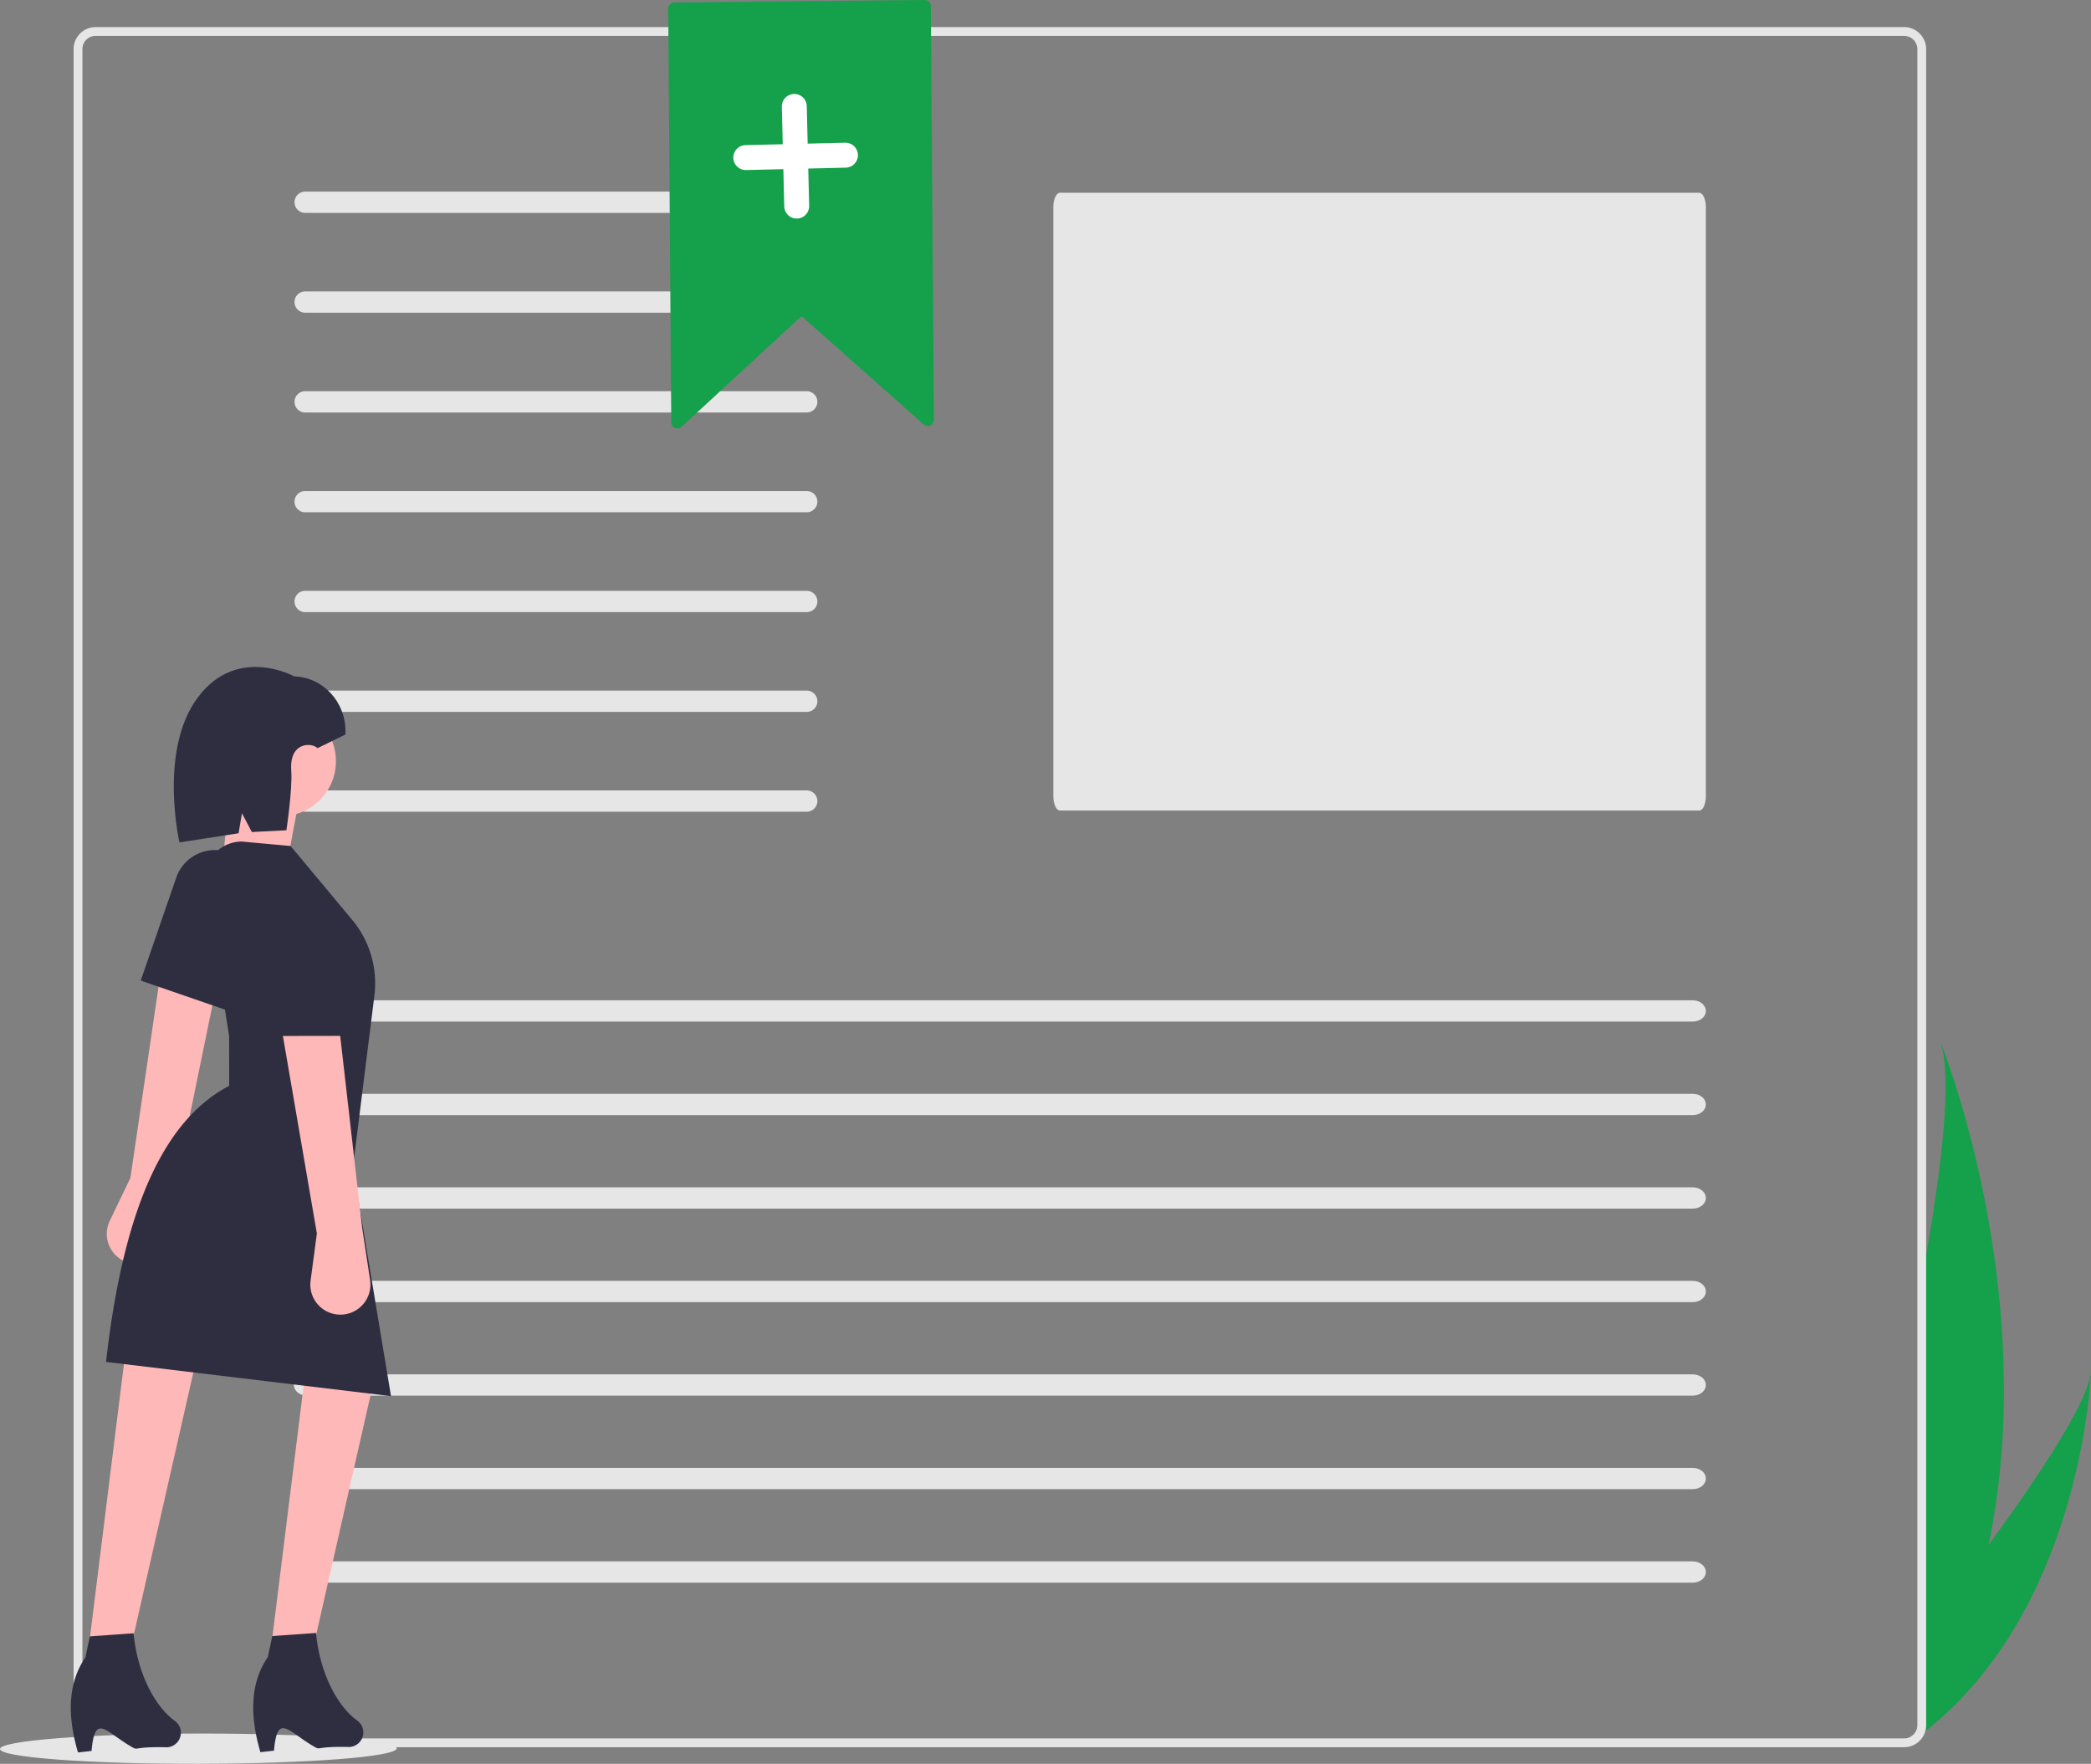 <svg xmlns="http://www.w3.org/2000/svg" id="e22abf0b-c612-4aa4-ad53-907679e19640" data-name="Layer 1" width="737.913" height="622.439" viewBox="0 0 737.913 622.439" class="injected-svg gridItem__media" xmlns:xlink="http://www.w3.org/1999/xlink"><rect x="0" y="0" width="737.913" height="622.439" fill="#808080" stroke="none"/><path d="M968.956,622.708c-.155,3.822-4.019,82.723-57.024,125.835q-3.325,2.704-6.909,5.21l-1.802-1.761h1.046a4.662,4.662,0,0,0,4.661-4.661v-155.523c1.108-5.967,2.155-11.829,3.108-17.537,5.169-31.024,7.562-57.231,3.688-68.118,1.678,4.206,35.364,90.223,17.071,177.866C950.912,659.212,968.107,633.17,968.956,622.708Z" transform="translate(-231.044 -138.78)" fill="#15A04B"></path><path d="M903.015,148.341H264.789a7.778,7.778,0,0,0-7.769,7.769V747.582a7.772,7.772,0,0,0,7.769,7.769H903.015a7.751,7.751,0,0,0,7.665-6.557,6.683,6.683,0,0,0,.104-1.212V156.11A7.778,7.778,0,0,0,903.015,148.341Zm4.661,599.241a4.662,4.662,0,0,1-4.661,4.661H264.789a4.662,4.662,0,0,1-4.661-4.661V156.11a4.668,4.668,0,0,1,4.661-4.661H903.015a4.668,4.668,0,0,1,4.661,4.661Z" transform="translate(-231.044 -138.78)" fill="#E6E6E6"></path><path d="M605.122,206.8c-1.3,0-2.358,2.257-2.358,5.031V419.79c0,2.774,1.058,5.031,2.358,5.031H830.686c1.3,0,2.358-2.257,2.358-5.031V211.831c0-2.774-1.058-5.031-2.358-5.031Z" transform="translate(-231.044 -138.78)" fill="#E6E6E6"></path><path id="ed9c03b2-1449-4b71-9e3b-3c62ff7f07bc-1280" data-name="Path 40" d="M338.673,206.399a3.755,3.755,0,0,0,0,7.509H515.678a3.755,3.755,0,1,0,.123-7.509q-.062-.001-.123,0Z" transform="translate(-231.044 -138.78)" fill="#E6E6E6"></path><path id="ac2fe172-b9d2-4839-b8ea-2891040e5ba3-1281" data-name="Path 40" d="M338.673,241.618a3.755,3.755,0,0,0,0,7.509H515.678a3.755,3.755,0,1,0,.123-7.509q-.062-.001-.123,0Z" transform="translate(-231.044 -138.78)" fill="#E6E6E6"></path><path id="a98745e5-eae5-4ee7-991c-f32673123033-1282" data-name="Path 40" d="M338.673,276.837a3.755,3.755,0,0,0,0,7.509H515.678a3.755,3.755,0,1,0,.123-7.509q-.062-.001-.123,0Z" transform="translate(-231.044 -138.78)" fill="#E6E6E6"></path><path id="bf8b9df3-8875-4369-b4ec-4c359de04021-1283" data-name="Path 40" d="M338.673,312.056a3.755,3.755,0,0,0,0,7.509H515.678a3.755,3.755,0,0,0,.123-7.509q-.062-.001-.123,0Z" transform="translate(-231.044 -138.78)" fill="#E6E6E6"></path><path id="b5eb4171-b419-4870-b9cb-48e35e493bb4-1284" data-name="Path 40" d="M338.673,347.275a3.755,3.755,0,0,0,0,7.509H515.678a3.755,3.755,0,0,0,.123-7.509q-.062-.001-.123,0Z" transform="translate(-231.044 -138.78)" fill="#E6E6E6"></path><path id="b4317b62-1760-4cf8-b114-3696958a8a67-1285" data-name="Path 40" d="M338.673,382.494a3.755,3.755,0,0,0,0,7.509H515.678a3.755,3.755,0,1,0,.123-7.509q-.062-.001-.123,0Z" transform="translate(-231.044 -138.78)" fill="#E6E6E6"></path><path id="ad76e78f-41a7-44a0-87c5-7c68f3e63063-1286" data-name="Path 40" d="M338.673,417.713a3.755,3.755,0,0,0,0,7.509H515.678a3.755,3.755,0,1,0,.123-7.509q-.062-.001-.123,0Z" transform="translate(-231.044 -138.78)" fill="#E6E6E6"></path><path id="a20c62a3-d58f-423a-bfc7-4f2831a53e7a-1287" data-name="Path 40" d="M339.309,491.784c-2.554.034-4.591,1.743-4.549,3.816.041,2.026,2.054,3.66,4.549,3.693H828.343c2.554.034,4.659-1.619,4.701-3.693s-1.995-3.782-4.549-3.816q-.076-.001-.152,0Z" transform="translate(-231.044 -138.78)" fill="#E6E6E6"></path><path id="b339e3e9-0bf0-431c-bdc4-4a1671822a7b-1288" data-name="Path 40" d="M339.309,524.784c-2.554.034-4.591,1.743-4.549,3.816.041,2.026,2.054,3.66,4.549,3.693H828.343c2.554.034,4.659-1.619,4.701-3.693s-1.995-3.782-4.549-3.816q-.076-.001-.152,0Z" transform="translate(-231.044 -138.78)" fill="#E6E6E6"></path><path id="bab9b888-deda-4f86-84ee-5631e8d8031a-1289" data-name="Path 40" d="M339.309,557.784c-2.554.034-4.591,1.743-4.549,3.816.041,2.026,2.054,3.66,4.549,3.693H828.343c2.554.034,4.659-1.619,4.701-3.693s-1.995-3.782-4.549-3.816q-.076-.001-.152,0Z" transform="translate(-231.044 -138.78)" fill="#E6E6E6"></path><path id="ba4803b1-6f87-4394-9362-31b3dc635e82-1290" data-name="Path 40" d="M339.309,590.784c-2.554.034-4.591,1.743-4.549,3.816.041,2.026,2.054,3.66,4.549,3.693H828.343c2.554.034,4.659-1.619,4.701-3.693s-1.995-3.782-4.549-3.816q-.076-.001-.152,0Z" transform="translate(-231.044 -138.78)" fill="#E6E6E6"></path><path id="b9a1750e-efcd-4183-b5b9-e97a203cae9b-1291" data-name="Path 40" d="M339.309,623.784c-2.554.034-4.591,1.743-4.549,3.816.041,2.026,2.054,3.66,4.549,3.693H828.343c2.554.034,4.659-1.619,4.701-3.693s-1.995-3.782-4.549-3.816q-.076-.001-.152,0Z" transform="translate(-231.044 -138.78)" fill="#E6E6E6"></path><path id="a27b2d6d-7ecd-44cf-acba-3e7ac71f51d4-1292" data-name="Path 40" d="M339.309,656.784c-2.554.034-4.591,1.743-4.549,3.816.041,2.026,2.054,3.66,4.549,3.693H828.343c2.554.034,4.659-1.619,4.701-3.693s-1.995-3.782-4.549-3.816q-.076-.001-.152,0Z" transform="translate(-231.044 -138.78)" fill="#E6E6E6"></path><path id="befd801f-fd34-4cb7-a0c2-8d98396e21e0-1293" data-name="Path 40" d="M339.309,689.784c-2.554.034-4.591,1.743-4.549,3.816.041,2.026,2.054,3.66,4.549,3.693H828.343c2.554.034,4.659-1.619,4.701-3.693s-1.995-3.782-4.549-3.816q-.076-.001-.152,0Z" transform="translate(-231.044 -138.78)" fill="#E6E6E6"></path><ellipse cx="301.043" cy="755.879" rx="70" ry="5.339" transform="translate(-232.256 -138.296) rotate(-0.092)" fill="#E6E6E6"></ellipse><path d="M292.899,557.387l-3.111,18.57a10.604,10.604,0,0,1-14.604,8.009h0a10.604,10.604,0,0,1-5.41-14.36l7.288-15.138,10.608-72.086L307.224,487.631Z" transform="translate(-231.044 -138.78)" fill="#FFB8B8"></path><polygon points="46.613 579.563 31.188 582.248 44.238 477.363 69.331 479.5 46.613 579.563" fill="#FFB8B8"></polygon><polygon points="110.992 579.46 95.567 582.145 108.617 477.26 133.71 479.396 110.992 579.46" fill="#FFB8B8"></polygon><circle cx="99.192" cy="268.646" r="19.357" fill="#FFB8B8"></circle><polygon points="100.977 306.53 78.627 304.438 81.764 269.849 107.835 269.807 100.977 306.53" fill="#FFB8B8"></polygon><path d="M369.031,631.471,268.453,619.396c2.185-19.101,5.457-36.376,10.255-51.089,7.173-21.995,17.757-38.264,33.217-46.348l-.028-17.558L303.501,450.814a13.037,13.037,0,0,1,12.859-15.055l17.244,1.569,21.731,26.066a34.953,34.953,0,0,1,7.836,26.722l-7.571,60.505Z" transform="translate(-231.044 -138.78)" fill="#2F2E41"></path><path d="M311.889,495.576l-31.185-10.756,12.532-36.334a14.431,14.431,0,0,1,11.75-9.601h0a14.431,14.431,0,0,1,15.952,17.558Z" transform="translate(-231.044 -138.78)" fill="#2F2E41"></path><path d="M289.981,755.384c-12.797-.327-9.765,1.454-12.797-.327-8.97-5.271-12.655-11.765-13.831,1.618l-4.788.54c-4.227-14.353-3.037-25.327,2.606-33.524l1.584-7.451,15.428-1.089c1.366,14.399,7.634,25.87,14.496,30.869a5.328,5.328,0,0,1,1.781,2.182h0A5.15,5.15,0,0,1,289.981,755.384Z" transform="translate(-231.044 -138.78)" fill="#2F2E41"></path><path d="M354.36,755.28c-12.797-.327-9.765,1.454-12.797-.327-8.97-5.271-12.655-11.765-13.831,1.618l-4.788.54c-4.227-14.353-3.037-25.327,2.606-33.524l1.584-7.451L342.563,715.047c1.366,14.399,7.634,25.87,14.496,30.869a5.328,5.328,0,0,1,1.781,2.182h0A5.15,5.15,0,0,1,354.36,755.28Z" transform="translate(-231.044 -138.78)" fill="#2F2E41"></path><path d="M343.099,402.807l9.862-4.841-.002-1.197c-.017-10.428-7.996-18.963-18.029-19.283h0s-20.228-11.235-34.132,7.486-6.415,51.088-6.415,51.088l20.858-3.226,1.188-7.064,3.494,6.629,12.191-.623s2.189-14.29,1.708-21.114C333.11,400.554,341.013,400.731,343.099,402.807Z" transform="translate(-231.044 -138.78)" fill="#2F2E41"></path><path d="M358.827,571.897l2.823,18.616a10.604,10.604,0,0,1-11.386,12.156h0a10.604,10.604,0,0,1-9.61-11.964l2.215-16.654-12.353-71.808,20.216-1.097Z" transform="translate(-231.044 -138.78)" fill="#FFB8B8"></path><path d="M354.994,504.332l-32.988.053-.062-38.434a14.431,14.431,0,0,1,7.957-12.92h0A14.431,14.431,0,0,1,350.725,464.394Z" transform="translate(-231.044 -138.78)" fill="#2F2E41"></path><path d="M470.136,289.976a2.19,2.19,0,0,1-.89-.182,2.144,2.144,0,0,1-1.31-1.971l-1.078-145.982a2.172,2.172,0,0,1,2.148-2.191l88.334-.869a2.172,2.172,0,0,1,2.191,2.148l1.078,145.982a2.17,2.17,0,0,1-3.61,1.645h0l-42.601-37.809a.719.719,0,0,0-.971.01l-41.85,38.64A2.147,2.147,0,0,1,470.136,289.976Z" transform="translate(-231.044 -138.78)" fill="#15A04B"></path><path d="M529.254,189.152l-13.187.316-.316-13.187a4.397,4.397,0,1,0-8.791.211l.316,13.187-13.187.316a4.397,4.397,0,0,0,.211,8.791l13.187-.316.316,13.187a4.397,4.397,0,0,0,8.791-.211l-.316-13.187,13.187-.316a4.397,4.397,0,1,0-.211-8.791Z" transform="translate(-231.044 -138.78)" fill="#FFFFFF"></path></svg>